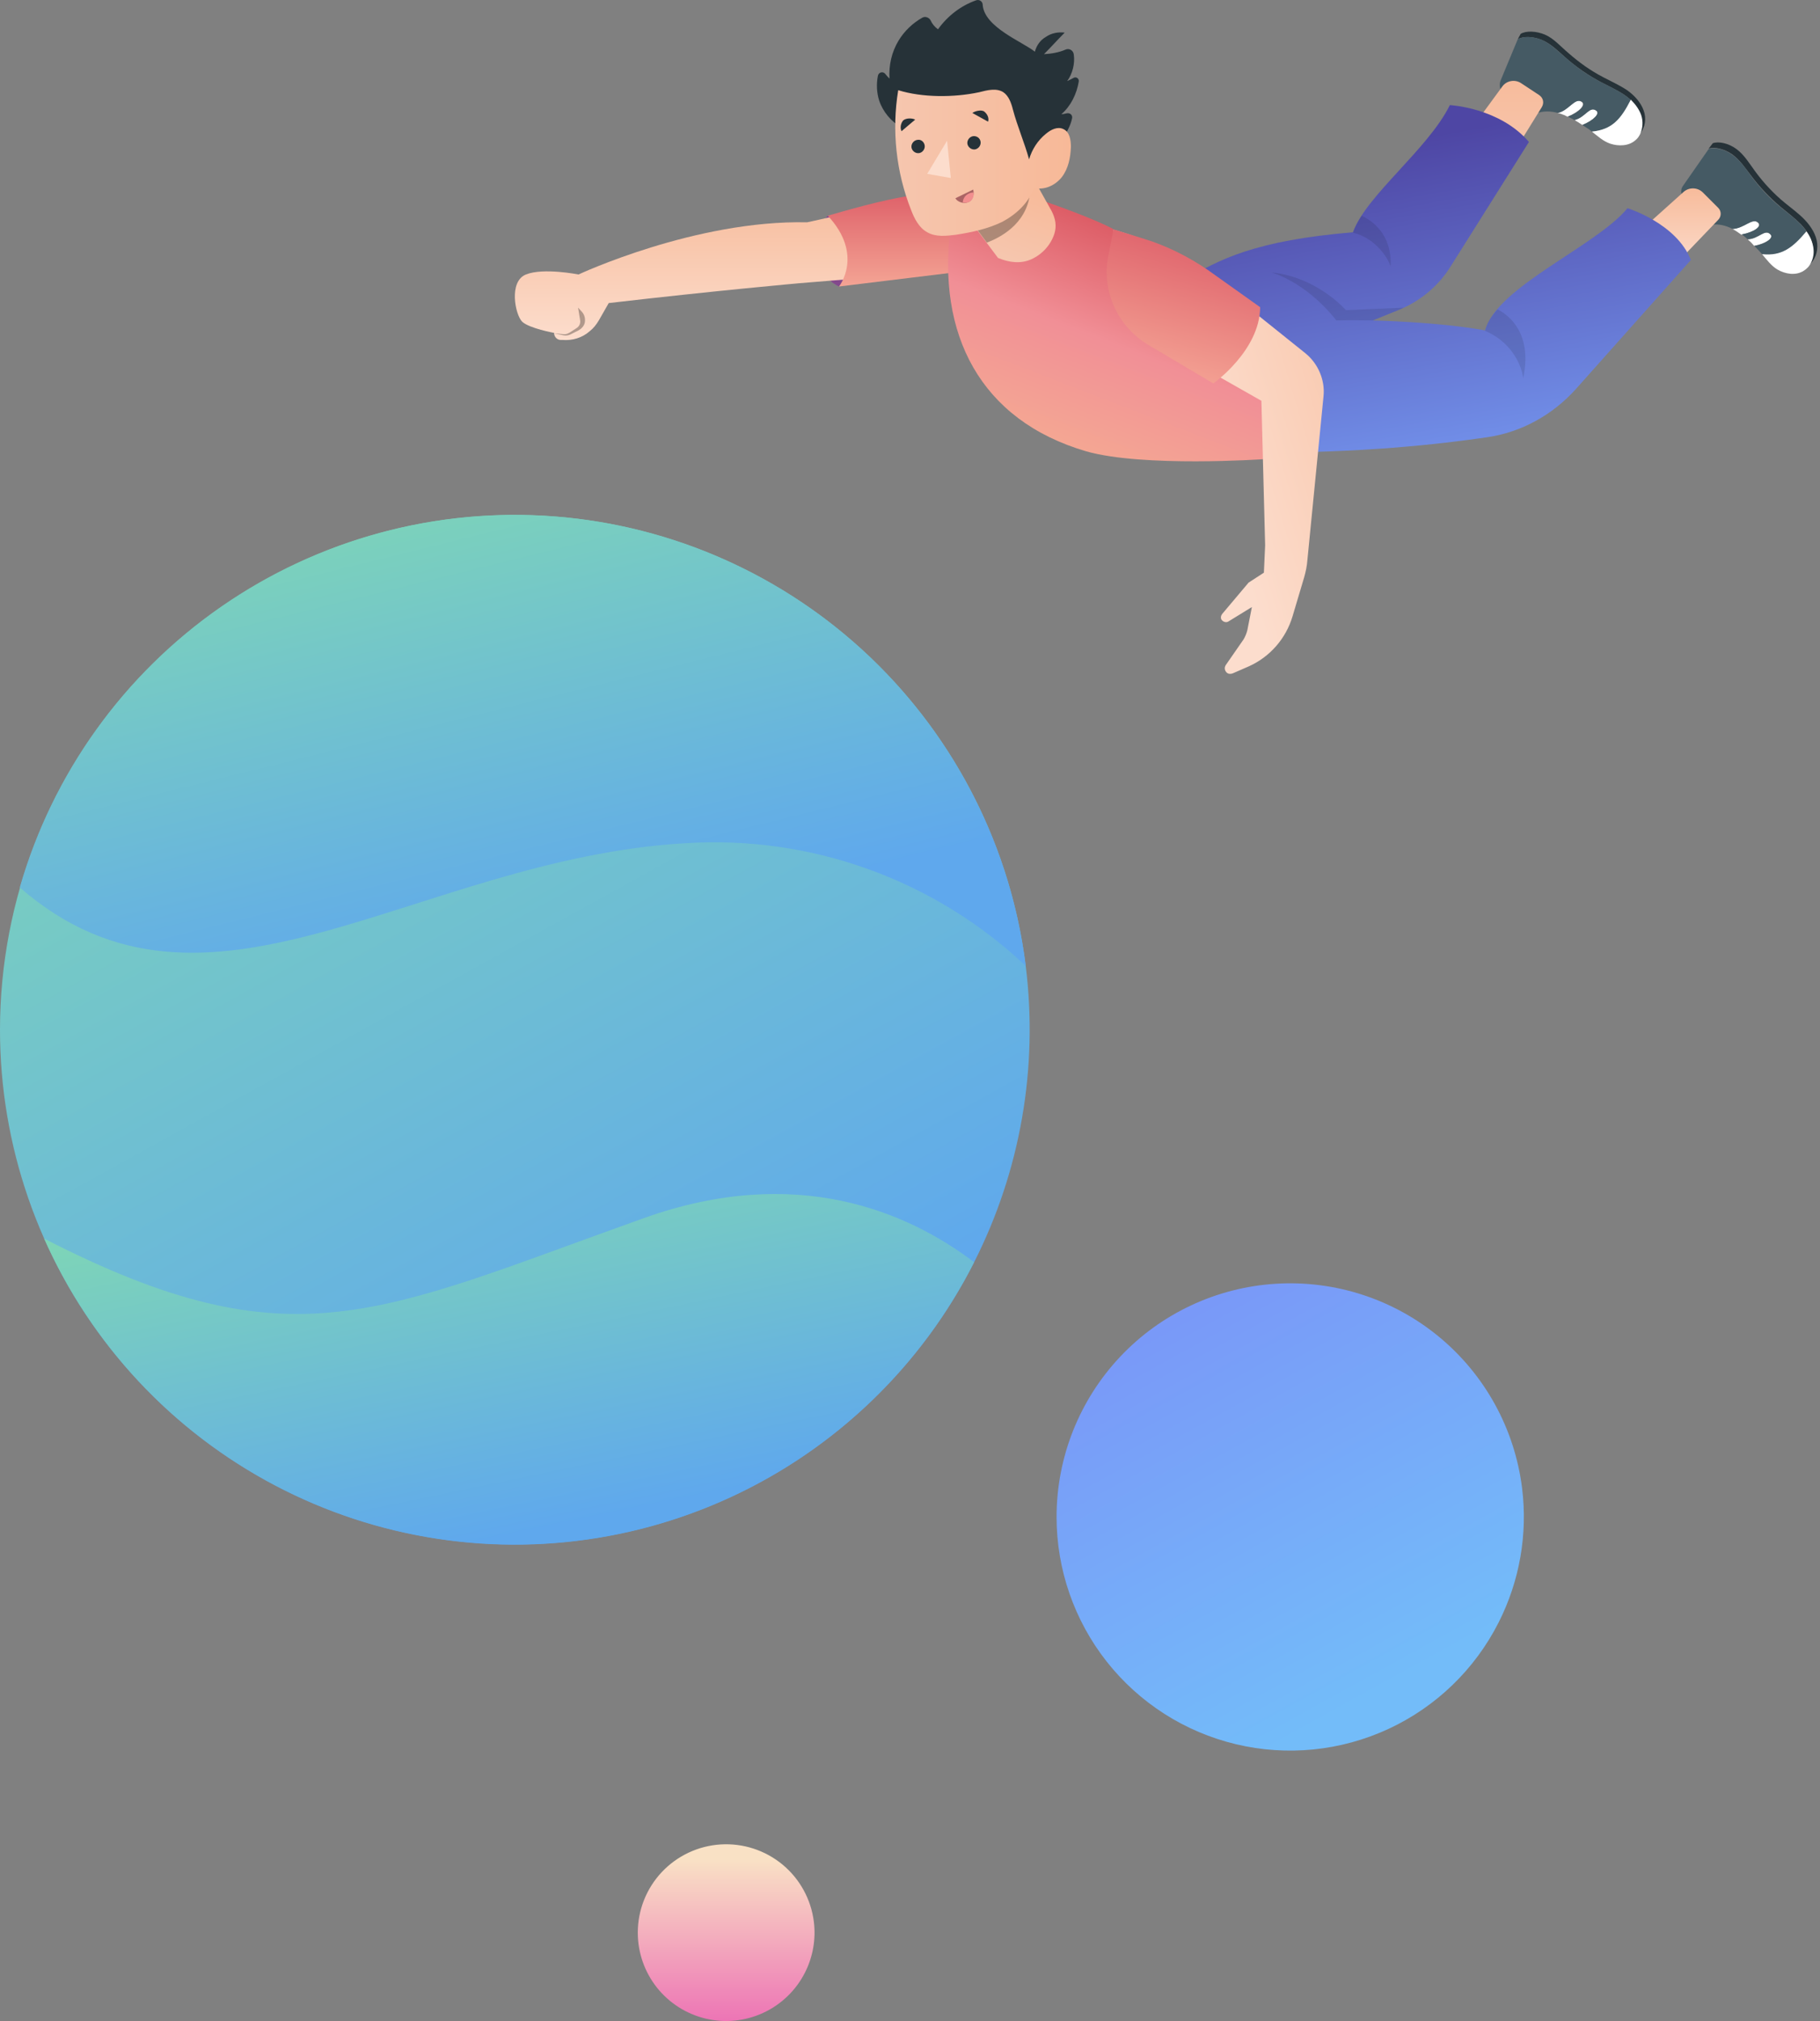 <svg width="317" height="352" viewBox="0 0 317 352" fill="none" xmlns="http://www.w3.org/2000/svg">
<rect x="0" y="0" width="317" height="352" fill="#808080" stroke="none"/>
<path d="M0 179.336C0.005 156.522 8.706 134.568 24.333 117.945C39.96 101.322 61.337 91.28 84.109 89.864C106.882 88.449 129.338 95.766 146.904 110.325C164.47 124.885 175.825 145.592 178.656 168.229C180.867 185.941 177.739 203.91 169.673 219.834C160.575 237.831 145.673 252.235 127.377 260.718C109.08 269.202 88.457 271.269 68.84 266.587C49.223 261.905 31.758 250.746 19.267 234.914C6.775 219.082 -0.012 199.501 0 179.336Z" fill="url(#paint0_linear)"/>
<path d="M7.69 215.728C51.032 237.97 65.893 228.642 112.201 212.14C138.666 202.698 157.984 210.992 169.669 219.832C162.005 234.966 150.206 247.615 135.641 256.312C121.075 265.01 104.342 269.398 87.382 268.969C70.423 268.539 53.933 263.308 39.827 253.885C25.721 244.461 14.578 231.23 7.69 215.728Z" fill="url(#paint1_linear)"/>
<path d="M3.445 154.571C9.156 134.716 21.547 117.442 38.524 105.667C55.501 93.892 76.024 88.338 96.623 89.944C117.222 91.55 136.635 100.217 151.582 114.481C166.529 128.745 176.092 147.731 178.656 168.23C170.771 160.793 161.439 155.059 151.242 151.382C141.045 147.705 130.201 146.166 119.383 146.858C72.25 149.63 36.025 182.926 3.445 154.571Z" fill="url(#paint2_linear)"/>
<path d="M184.03 264.195C184.032 253.842 187.981 243.879 195.073 236.335C202.164 228.792 211.865 224.235 222.2 223.592C232.534 222.95 242.725 226.27 250.697 232.877C258.668 239.485 263.821 248.882 265.106 259.155C266.109 267.193 264.69 275.347 261.029 282.573C256.9 290.74 250.138 297.277 241.835 301.127C233.532 304.977 224.173 305.915 215.27 303.79C206.368 301.665 198.442 296.601 192.774 289.417C187.105 282.232 184.025 273.346 184.03 264.195Z" fill="url(#paint3_linear)"/>
<path d="M144.184 37.566C141.01 41.1 141.515 47.664 146.131 49.901C153.85 43.481 146.853 38.359 144.184 37.566Z" fill="#BA68C8"/>
<path opacity="0.3" d="M144.184 37.566C141.01 41.1 141.515 47.664 146.131 49.901C153.85 43.481 146.853 38.359 144.184 37.566Z" fill="black"/>
<path d="M171.811 35.114C164.597 32.156 151.83 36.34 140.577 38.72C121.101 38.287 100.76 47.809 100.76 47.809C100.76 47.809 94.629 46.583 91.599 47.809C88.57 49.035 89.724 54.806 90.95 56.032C92.176 57.186 96.504 57.98 96.504 57.98C96.504 58.629 97.009 59.206 97.658 59.206H97.947C99.678 59.35 101.409 58.845 102.708 57.691C103.357 57.186 103.862 56.537 104.294 55.816L106.026 52.786C124.636 50.622 139.279 49.324 139.279 49.324L171.089 46.727L171.811 35.114Z" fill="url(#paint4_linear)"/>
<path d="M146.131 49.9C146.131 49.9 150.531 44.418 144.184 37.566C151.036 35.618 166.328 31.002 171.81 35.185L170.945 46.871L146.131 49.9Z" fill="url(#paint5_linear)"/>
<path opacity="0.3" d="M96.432 58.051L98.091 58.196C98.524 58.268 98.885 58.124 99.245 57.907L100.472 57.114C100.904 56.825 101.121 56.32 101.049 55.815L100.688 53.579L101.409 54.373C101.842 54.878 101.986 55.599 101.842 56.248C101.698 56.825 101.265 57.258 100.76 57.547L99.317 58.268C98.957 58.412 98.596 58.484 98.235 58.412L96.432 58.051Z" fill="black"/>
<path d="M297.61 25.88C298.692 25.52 300.351 25.953 301.721 26.89C303.092 27.9 304.029 29.343 305.039 30.641C306.554 32.661 308.285 34.464 310.161 36.051C311.387 37.061 312.613 37.999 313.695 39.081C314.777 40.235 315.643 41.605 315.787 43.12C315.931 44.202 315.643 45.356 314.994 46.222C316.148 45.356 316.653 43.841 316.508 42.399C316.364 40.884 315.426 39.441 314.417 38.359C313.335 37.205 312.108 36.34 310.882 35.33C308.934 33.743 307.203 31.867 305.761 29.92C304.751 28.549 303.813 26.962 302.443 25.953C301.072 24.943 299.341 24.582 298.331 24.943L297.61 25.88Z" fill="#263238"/>
<path d="M308.358 40.812C307.348 39.802 306.266 41.677 304.39 41.677C304.823 42.038 305.184 42.398 305.544 42.831C307.564 42.398 309.007 41.461 308.358 40.812Z" fill="white"/>
<path d="M306.193 38.792C305.183 37.782 303.741 39.802 301.721 39.874C302.009 40.018 302.298 40.163 302.587 40.379C302.803 40.523 303.019 40.667 303.308 40.884C305.4 40.451 306.915 39.513 306.193 38.792Z" fill="white"/>
<path d="M293.138 32.372C292.849 32.733 292.777 33.238 292.85 33.67L298.043 39.153C299.341 38.936 300.64 39.297 301.794 39.874C303.814 39.802 305.256 37.854 306.266 38.792C306.915 39.441 305.473 40.451 303.381 40.812C303.742 41.1 304.102 41.389 304.391 41.677C306.338 41.605 307.42 39.802 308.358 40.812C309.007 41.461 307.565 42.471 305.545 42.831C305.761 43.048 306.05 43.336 306.266 43.553C306.483 43.769 306.699 44.057 306.915 44.274C310.45 44.707 312.253 43.192 314.634 40.307C314.345 39.874 314.056 39.513 313.696 39.153C312.614 37.998 311.388 37.133 310.161 36.123C308.214 34.536 306.483 32.661 305.04 30.713C304.03 29.343 303.092 27.9 301.722 26.962C300.351 25.952 298.62 25.592 297.61 25.952L293.138 32.372Z" fill="#455A64"/>
<path d="M306.915 44.274C307.708 45.212 308.501 46.294 309.583 46.943C310.954 47.736 312.685 48.025 314.056 47.232C314.416 47.015 314.777 46.727 315.066 46.366C315.715 45.5 316.003 44.346 315.859 43.264C315.715 42.182 315.282 41.172 314.633 40.307C312.252 43.12 310.377 44.635 306.915 44.274Z" fill="white"/>
<path d="M290.901 47.015L299.269 38.287C299.846 37.71 299.846 36.772 299.269 36.195L296.6 33.526C295.662 32.588 294.147 32.588 293.209 33.454L284.049 41.677L290.901 47.015Z" fill="url(#paint6_linear)"/>
<path d="M264.357 6.837C265.294 6.26 267.098 6.332 268.613 6.981C270.127 7.63 271.354 8.857 272.652 10.011C274.527 11.67 276.619 13.113 278.783 14.267C280.154 14.988 281.596 15.637 282.895 16.503C284.193 17.368 285.275 18.595 285.78 20.037C286.141 21.119 286.069 22.273 285.636 23.283C286.574 22.201 286.79 20.614 286.285 19.244C285.78 17.801 284.626 16.575 283.4 15.709C282.101 14.844 280.659 14.194 279.288 13.473C277.052 12.319 275.032 10.876 273.157 9.217C271.858 8.135 270.632 6.693 269.117 6.044C267.603 5.394 265.799 5.322 264.862 5.899L264.357 6.837Z" fill="#263238"/>
<path d="M277.989 19.243C276.835 18.45 276.114 20.47 274.238 20.902C274.743 21.191 275.176 21.479 275.609 21.768C277.556 20.974 278.783 19.748 277.989 19.243Z" fill="white"/>
<path d="M275.464 17.729C274.31 16.935 273.228 19.244 271.281 19.677C271.569 19.749 271.93 19.821 272.218 19.965C272.507 20.037 272.723 20.181 273.012 20.326C275.032 19.532 276.258 18.234 275.464 17.729Z" fill="white"/>
<path d="M261.327 14.122C261.182 14.555 261.182 15.06 261.327 15.493L267.53 19.748C268.756 19.316 270.055 19.316 271.353 19.676C273.301 19.244 274.311 16.935 275.537 17.729C276.33 18.234 275.104 19.532 273.084 20.326C273.517 20.542 273.878 20.686 274.238 20.903C276.114 20.47 276.835 18.45 277.989 19.244C278.783 19.748 277.557 20.975 275.609 21.768C275.897 21.985 276.186 22.129 276.475 22.345C276.763 22.489 276.979 22.706 277.268 22.922C280.802 22.634 282.317 20.758 284.048 17.44C283.688 17.079 283.327 16.791 282.894 16.503C281.596 15.637 280.153 14.988 278.783 14.266C276.547 13.112 274.527 11.67 272.652 10.011C271.353 8.929 270.199 7.702 268.612 6.981C267.097 6.332 265.294 6.26 264.356 6.837L261.327 14.122Z" fill="#455A64"/>
<path d="M277.268 22.922C278.278 23.715 279.215 24.581 280.442 25.014C281.956 25.519 283.76 25.447 284.914 24.365C285.275 24.076 285.491 23.715 285.707 23.283C286.14 22.273 286.212 21.119 285.852 20.037C285.491 19.027 284.842 18.161 284.048 17.368C282.317 20.758 280.802 22.561 277.268 22.922Z" fill="white"/>
<path d="M262.193 28.91L268.54 18.667C268.973 17.945 268.829 17.08 268.107 16.575L264.934 14.483C263.852 13.762 262.337 14.05 261.615 15.132L254.33 25.087L262.193 28.91Z" fill="url(#paint7_linear)"/>
<path d="M219.201 78.826C237.09 78.898 250.651 77.383 259.019 76.157C265.006 75.291 270.415 72.261 274.455 67.789L294.508 45.284C291.983 38.864 283.471 36.267 283.471 36.267C277.989 42.904 260.75 49.9 258.658 57.546C250.363 56.032 239.11 55.815 239.11 55.815L243.726 53.94C247.405 52.425 250.507 49.828 252.599 46.51L266.304 24.726C261.182 18.739 252.527 18.306 252.527 18.306C248.776 25.952 237.956 34.031 235.648 40.451C218.769 41.894 212.349 45.068 205.929 49.035L219.201 78.826Z" fill="url(#paint8_linear)"/>
<g opacity="0.2">
<path opacity="0.5" d="M265.294 65.914C266.953 58.268 262.986 54.95 260.822 53.868C259.74 55.094 258.946 56.32 258.658 57.619C263.924 59.855 265.222 64.615 265.294 65.914Z" fill="black"/>
<path opacity="0.5" d="M221.438 47.448C221.438 47.448 227.352 48.963 232.762 55.815C232.762 55.815 235.215 55.743 239.11 55.815L243.726 53.94C244.015 53.795 244.231 53.723 244.52 53.579L234.421 54.012C234.421 54.012 229.444 48.241 221.438 47.448Z" fill="black"/>
<path opacity="0.5" d="M242.212 46.438C242.5 40.667 238.822 38.359 237.162 37.566C236.513 38.576 236.008 39.513 235.648 40.523C239.615 41.461 241.851 45.068 242.212 46.438Z" fill="black"/>
</g>
<path d="M165.607 39.297C163.083 58.195 170.729 73.199 189.195 78.609C199.077 81.422 219.995 79.979 219.995 79.979C226.559 63.678 221.077 55.959 205.929 48.962C196.552 51.992 194.316 41.172 193.883 39.874C187.103 36.339 170.152 31.218 170.152 31.218C166.401 33.021 165.607 39.297 165.607 39.297Z" fill="url(#paint9_linear)"/>
<path d="M183.135 36.7L180.394 31.795L169.502 39.153C170.945 41.1 172.387 42.976 173.83 44.923C175.705 45.717 177.797 46.005 179.673 45.14C181.548 44.274 182.991 42.687 183.64 40.739C184.073 39.369 183.856 38.071 183.135 36.7Z" fill="url(#paint10_linear)"/>
<path opacity="0.3" d="M179.456 32.517C179.456 38.431 174.768 41.172 171.882 42.254L169.574 39.153L179.456 32.517Z" fill="black"/>
<path d="M182.414 27.9C181.477 29.054 180.323 30.064 178.88 30.208C177.004 30.424 175.273 28.982 174.191 27.467C173.109 25.88 172.388 24.077 171.017 22.706C169.286 20.903 166.689 20.11 164.237 20.182C161.712 20.254 159.26 21.119 157.024 22.201C155.22 21.192 153.778 19.46 153.129 17.513C152.696 16.142 152.624 14.627 152.912 13.185C153.056 12.536 153.85 12.391 154.211 12.896C154.427 13.185 154.715 13.473 154.932 13.69C154.788 11.382 155.293 9.073 156.519 7.054C157.529 5.394 158.971 4.024 160.63 3.086C161.135 2.798 161.784 3.014 162.073 3.519C162.361 4.168 162.794 4.673 163.371 5.106C165.03 2.798 167.339 0.994 170.008 0.057C170.585 -0.16 171.162 0.273 171.162 0.85C171.45 4.745 178.086 7.27 180.25 9.001C180.539 7.919 181.188 6.981 182.198 6.404C183.136 5.755 184.362 5.539 185.444 5.683C184.218 6.909 183.064 8.208 181.837 9.434C183.136 9.362 184.434 9.145 185.588 8.64C186.237 8.352 186.959 8.785 187.031 9.506C187.247 11.093 186.814 12.824 185.877 14.123C186.31 13.906 186.67 13.762 187.031 13.546C187.464 13.329 187.969 13.69 187.896 14.195C187.536 16.359 186.526 18.451 184.867 19.893C185.155 19.893 185.444 19.821 185.732 19.749C186.31 19.605 186.814 19.965 186.742 20.542C186.526 21.697 185.949 22.778 185.3 23.788C184.506 25.087 183.424 26.674 182.414 27.9Z" fill="#263238"/>
<path d="M156.447 15.709C155.293 22.706 156.086 29.991 158.683 36.555C159.26 38.07 160.054 39.657 161.496 40.45C163.011 41.316 164.814 41.1 166.545 40.883C169.287 40.45 172.028 39.873 174.552 38.647C177.005 37.349 179.169 35.329 180.106 32.732C181.91 33.165 183.785 32.3 184.939 30.857C186.093 29.342 186.454 27.467 186.526 25.591C186.526 24.365 186.31 22.994 185.228 22.489C184.218 21.985 183.064 22.562 182.198 23.283C180.756 24.437 179.746 26.024 179.241 27.755C178.447 24.87 177.221 22.057 176.428 19.099C176.139 17.945 175.706 16.719 174.769 16.07C173.542 15.276 171.955 15.709 170.513 16.07C166.113 17.007 160.631 17.007 156.447 15.709Z" fill="url(#paint11_linear)"/>
<path d="M164.958 24.509L161.496 30.28L165.608 31.002L164.958 24.509Z" fill="#FCDDCD"/>
<path d="M169.503 33.021C168.493 33.526 167.411 34.031 166.401 34.536C166.834 35.257 167.988 35.546 168.709 35.185C169.503 34.825 169.719 33.815 169.503 33.021Z" fill="#F28F8F"/>
<path opacity="0.3" d="M169.503 33.021C168.493 33.526 167.411 34.031 166.401 34.536C166.834 35.257 167.988 35.546 168.709 35.185C169.503 34.825 169.719 33.815 169.503 33.021Z" fill="black"/>
<path d="M167.699 35.257C168.06 35.329 168.421 35.329 168.781 35.185C169.358 34.897 169.647 34.247 169.575 33.526C169.142 33.526 168.709 33.67 168.348 33.959C167.988 34.247 167.699 34.752 167.699 35.257Z" fill="#F28F8F"/>
<path d="M170.801 24.726C170.873 25.375 170.368 25.952 169.791 26.024C169.142 26.096 168.565 25.591 168.493 25.014C168.421 24.365 168.926 23.788 169.503 23.716C170.152 23.644 170.729 24.077 170.801 24.726Z" fill="#263238"/>
<path d="M161.063 25.375C161.135 26.024 160.63 26.601 160.053 26.673C159.404 26.745 158.827 26.241 158.755 25.663C158.683 25.014 159.188 24.437 159.765 24.365C160.414 24.221 160.991 24.726 161.063 25.375Z" fill="#263238"/>
<path d="M159.404 20.831C158.611 21.48 157.817 22.201 157.024 22.851C156.735 22.273 156.879 21.48 157.312 20.975C157.817 20.542 158.827 20.542 159.404 20.831Z" fill="#263238"/>
<path d="M169.358 19.677C170.296 20.182 171.162 20.687 172.099 21.192C172.316 20.542 171.955 19.821 171.378 19.388C170.873 19.1 169.863 19.316 169.358 19.677Z" fill="#263238"/>
<path d="M227.353 61.514L212.061 49.251C206.723 44.995 200.591 41.822 193.955 40.018C193.162 48.819 197.634 57.258 205.352 61.658L219.707 69.809L220.356 94.983L220.139 99.744L217.471 101.475L212.854 106.957C212.638 107.246 212.566 107.679 212.782 107.967C213.07 108.328 213.575 108.472 213.936 108.256L218.048 105.731L217.254 109.771C217.11 110.348 216.893 110.853 216.605 111.357L213.503 115.83C213.215 116.262 213.287 116.767 213.647 117.128C213.936 117.417 214.369 117.417 214.729 117.272L217.543 116.046C221.221 114.387 223.962 111.213 225.117 107.39L227.136 100.61C227.425 99.6 227.641 98.59 227.713 97.58L230.526 69.016C230.815 66.203 229.589 63.317 227.353 61.514Z" fill="url(#paint12_linear)"/>
<path d="M193.955 39.946L199.293 41.605C203.26 42.831 207.011 44.707 210.474 47.087L219.49 53.507C219.418 61.081 211.339 66.779 211.339 66.779L200.014 60.071C194.676 56.897 191.863 50.766 193.017 44.635L193.955 39.946Z" fill="url(#paint13_linear)"/>
<path d="M111.087 336.603C111.088 332.688 112.582 328.919 115.264 326.066C117.946 323.213 121.615 321.489 125.524 321.246C129.433 321.003 133.287 322.259 136.302 324.758C139.317 327.257 141.266 330.811 141.752 334.697C142.132 337.737 141.595 340.821 140.21 343.555C138.649 346.644 136.091 349.116 132.95 350.572C129.81 352.028 126.27 352.383 122.903 351.579C119.536 350.776 116.538 348.86 114.394 346.143C112.25 343.425 111.085 340.065 111.087 336.603Z" fill="url(#paint14_linear)"/>
<defs>
<linearGradient id="paint0_linear" x1="128.493" y1="243.805" x2="43.478" y2="89.691" gradientUnits="userSpaceOnUse">
<stop stop-color="#5FA8ED"/>
<stop offset="1" stop-color="#7ED5B7"/>
</linearGradient>
<linearGradient id="paint1_linear" x1="123.74" y1="260.41" x2="110.108" y2="194.832" gradientUnits="userSpaceOnUse">
<stop stop-color="#5FA8ED"/>
<stop offset="1" stop-color="#7ED5B7"/>
</linearGradient>
<linearGradient id="paint2_linear" x1="128.975" y1="157.177" x2="108.454" y2="74.206" gradientUnits="userSpaceOnUse">
<stop stop-color="#5FA8ED"/>
<stop offset="1" stop-color="#7ED5B7"/>
</linearGradient>
<linearGradient id="paint3_linear" x1="242.341" y1="293.451" x2="203.761" y2="223.514" gradientUnits="userSpaceOnUse">
<stop stop-color="#73BCF9"/>
<stop offset="1" stop-color="#7A96F8"/>
</linearGradient>
<linearGradient id="paint4_linear" x1="130.742" y1="34.094" x2="130.742" y2="59.23" gradientUnits="userSpaceOnUse">
<stop stop-color="#F7BC9C"/>
<stop offset="1" stop-color="#FCDDCD"/>
</linearGradient>
<linearGradient id="paint5_linear" x1="157.997" y1="33.486" x2="157.997" y2="49.9" gradientUnits="userSpaceOnUse">
<stop stop-color="#DE6069"/>
<stop offset="1" stop-color="#F4A494"/>
</linearGradient>
<linearGradient id="paint6_linear" x1="291.875" y1="32.813" x2="291.875" y2="47.015" gradientUnits="userSpaceOnUse">
<stop stop-color="#F7BB9B"/>
<stop offset="1" stop-color="#FCDDCD"/>
</linearGradient>
<linearGradient id="paint7_linear" x1="261.557" y1="14.086" x2="261.557" y2="28.91" gradientUnits="userSpaceOnUse">
<stop stop-color="#F7BC9C"/>
<stop offset="1" stop-color="#F6C6AE"/>
</linearGradient>
<linearGradient id="paint8_linear" x1="231.045" y1="26.821" x2="242.916" y2="92.507" gradientUnits="userSpaceOnUse">
<stop stop-color="#4E46A4"/>
<stop offset="1" stop-color="#799FF8"/>
</linearGradient>
<linearGradient id="paint9_linear" x1="213.02" y1="31.017" x2="193.933" y2="80.349" gradientUnits="userSpaceOnUse">
<stop stop-color="#CD3641"/>
<stop offset="0.64" stop-color="#F18F96"/>
<stop offset="1" stop-color="#F4A693"/>
</linearGradient>
<linearGradient id="paint10_linear" x1="180.92" y1="34.263" x2="176.953" y2="45.444" gradientUnits="userSpaceOnUse">
<stop stop-color="#F7BB9B"/>
<stop offset="1" stop-color="#F6C6AE"/>
</linearGradient>
<linearGradient id="paint11_linear" x1="186.331" y1="28.131" x2="137.281" y2="28.131" gradientUnits="userSpaceOnUse">
<stop stop-color="#F7B998"/>
<stop offset="1" stop-color="#F5CEBC"/>
</linearGradient>
<linearGradient id="paint12_linear" x1="250.889" y1="66.362" x2="210.495" y2="78.625" gradientUnits="userSpaceOnUse">
<stop stop-color="#F7BE9F"/>
<stop offset="1" stop-color="#FCDDCD"/>
</linearGradient>
<linearGradient id="paint13_linear" x1="212.659" y1="43.28" x2="206.126" y2="66.779" gradientUnits="userSpaceOnUse">
<stop stop-color="#DF636C"/>
<stop offset="1" stop-color="#F4A394"/>
</linearGradient>
<linearGradient id="paint14_linear" x1="121.542" y1="366.692" x2="121.542" y2="321.217" gradientUnits="userSpaceOnUse">
<stop offset="0.17" stop-color="#EA5AB1"/>
<stop offset="0.943" stop-color="#F9E1C5"/>
</linearGradient>
</defs>
</svg>
